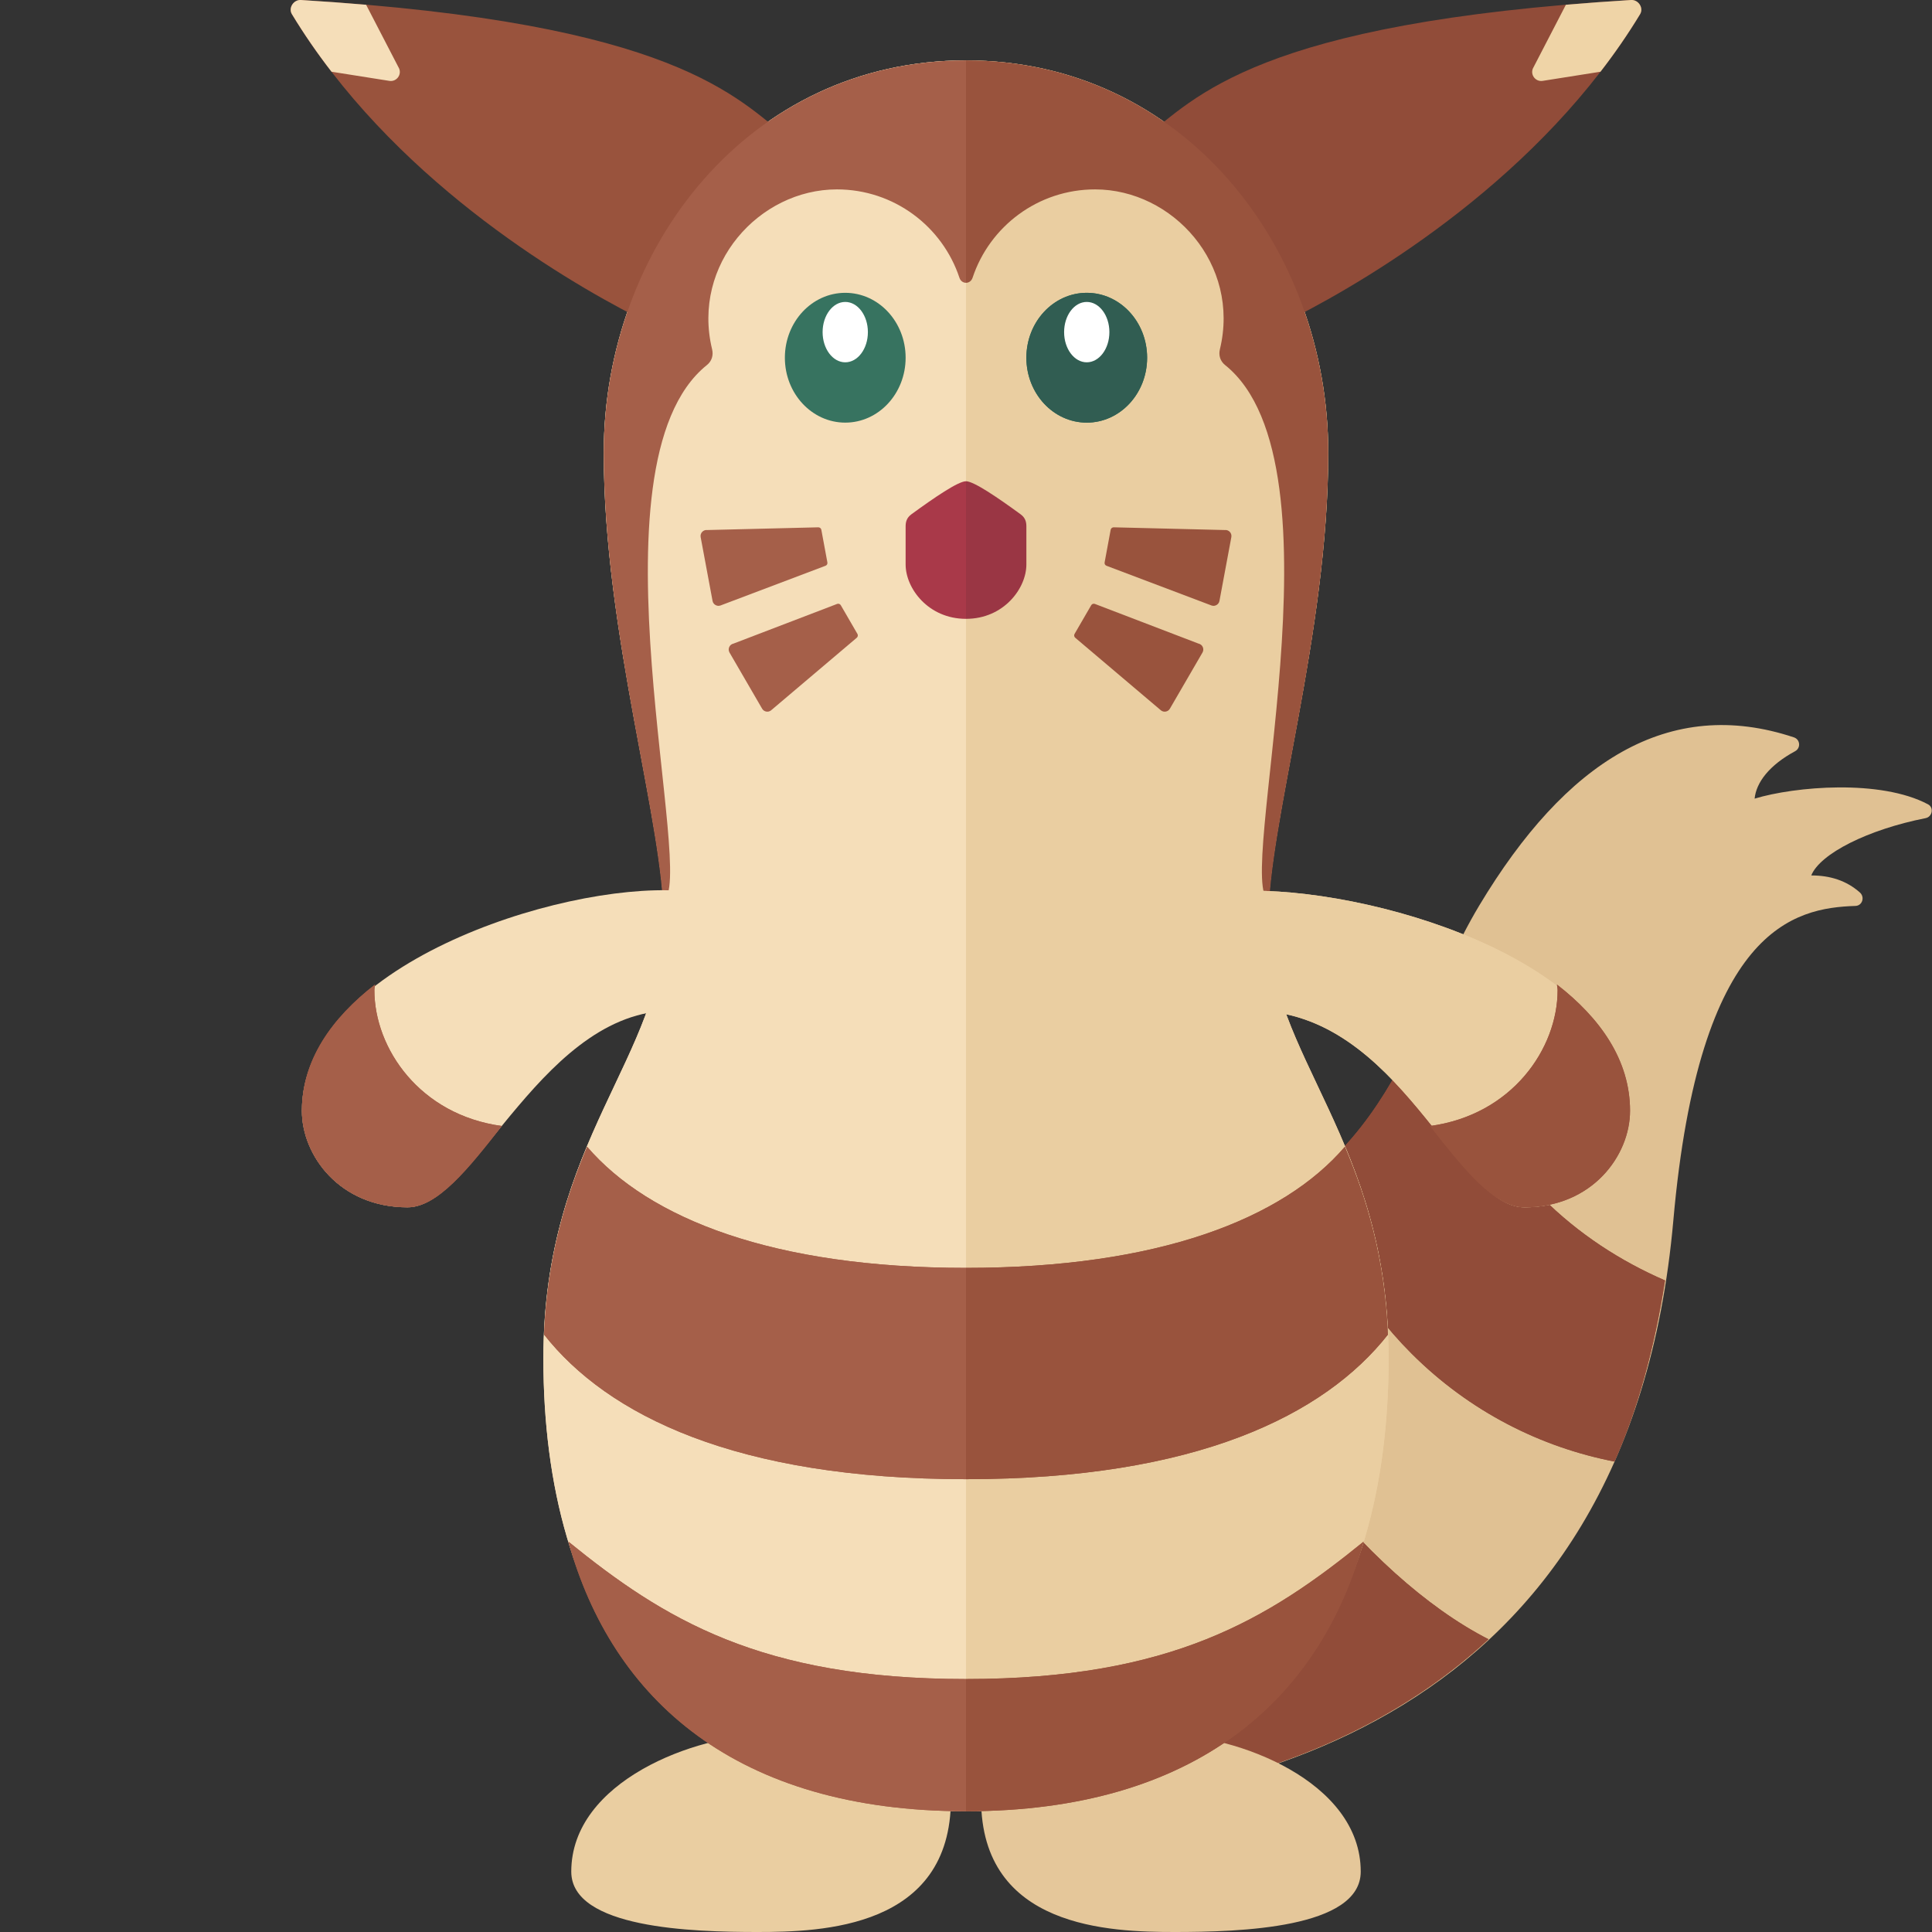 <svg xmlns="http://www.w3.org/2000/svg" xmlns:xlink="http://www.w3.org/1999/xlink" id="icons" width="32" height="32" x="0" y="0" enable-background="new 0 0 32 32" version="1.1" viewBox="0 0 32 32" xml:space="preserve"><rect x="0" y="0" width="32" height="32" fill="#333333" stroke="none"/><g><path fill="#E0C193" d="M24.5,15c-1.511,2.519-1.466,6-8.5,6v9c4.422,0,10.976-1.437,11.716-9.788 c0.43-4.855,2.008-5.174,3.016-5.207c0.115-0.004,0.159-0.147,0.073-0.223C30.582,14.584,30.31,14.5,30,14.5 c0.147-0.362,0.941-0.761,1.894-0.949c0.112-0.022,0.141-0.176,0.04-0.229c-0.787-0.418-2.203-0.297-2.872-0.094 c0.026-0.269,0.245-0.556,0.67-0.785c0.098-0.053,0.086-0.195-0.019-0.23C27.642,11.525,25.934,12.609,24.5,15z"/><g><g><path fill="#914C39" d="M25.542,19.836c-0.959-0.959-1.552-2.131-1.789-3.339c-0.489,1.082-0.999,2.178-2.051,3.021 c0.288,1.05,0.835,2.059,1.676,2.9c0.965,0.965,2.147,1.554,3.363,1.79c0.383-0.865,0.661-1.87,0.837-3 C26.846,20.89,26.149,20.443,25.542,19.836z"/></g><g><path fill="#914C39" d="M25.542,19.836c-0.959-0.959-1.552-2.131-1.789-3.339c-0.489,1.082-0.999,2.178-2.051,3.021 c0.288,1.05,0.835,2.059,1.676,2.9c0.965,0.965,2.147,1.554,3.363,1.79c0.383-0.865,0.661-1.87,0.837-3 C26.846,20.89,26.149,20.443,25.542,19.836z"/></g></g><g><g><path fill="#914C39" d="M19.582,20.567C18.646,20.837,17.488,21,16,21v9c2.694,0,6.174-0.544,8.654-2.849 C22.591,26.099,20.386,23.233,19.582,20.567z"/></g><g><path fill="#914C39" d="M19.582,20.567C18.646,20.837,17.488,21,16,21v9c2.694,0,6.174-0.544,8.654-2.849 C22.591,26.099,20.386,23.233,19.582,20.567z"/></g></g><g><g><path fill="#F5DEB9" d="M11,15.25c0-1.595-1-4.75-1-7.75C10,4.098,12.409,1,16,1v29c-5,0-7-3.25-7-7.5C9,18.871,11,17.5,11,15.25 z"/></g><g><path fill="#F5DEB9" d="M11,15.25c0-1.595-1-4.75-1-7.75C10,4.098,12.409,1,16,1v29c-5,0-7-3.25-7-7.5C9,18.871,11,17.5,11,15.25 z"/></g></g><path fill="#99533D" d="M13.062,2.296C12.201,1.619,11.184,0.375,4.984,0C4.863-0.007,4.772,0.131,4.835,0.235 c1.631,2.691,4.44,4.362,5.704,5.01C10.539,5.246,11.938,3.233,13.062,2.296z"/><path fill="#EACEA1" d="M12.717,28.731c-1.19,0-3.255,0.768-3.255,2.269c0,0.942,2.012,1,3.081,1s3.207-0.062,3.207-2.2 C15.75,28.823,14.734,28.731,12.717,28.731z"/><path fill="#E5C79A" d="M19.283,28.731c1.19,0,3.255,0.768,3.255,2.269c0,0.942-2.012,1-3.081,1s-3.207-0.062-3.207-2.2 C16.25,28.823,17.266,28.731,19.283,28.731z"/><g><ellipse cx="14" cy="5.925" fill="#377360" rx="1" ry="1.075"/><ellipse cx="14" cy="5.501" fill="#FFF" rx=".375" ry=".5"/></g><path fill="#A93949" d="M16,7.971v2.279c-0.624,0-1-0.504-1-0.9c0-0.195,0-0.434,0-0.631c0-0.072,0.016-0.143,0.096-0.201 C15.474,8.242,15.871,7.971,16,7.971z"/><path fill="#A55F49" d="M13.604,8.775c-0.004-0.024-0.026-0.041-0.05-0.041l-1.837,0.045c-0.068-0.009-0.124,0.05-0.112,0.117 l0.197,1.057c0.011,0.06,0.074,0.096,0.131,0.076l1.74-0.658c0.023-0.009,0.036-0.032,0.031-0.056L13.604,8.775z"/><path fill="#A55F49" d="M13.926,10.024c-0.012-0.021-0.038-0.03-0.061-0.021l-1.716,0.657c-0.067,0.014-0.1,0.089-0.066,0.148 l0.54,0.93c0.031,0.053,0.102,0.066,0.149,0.027l1.419-1.202c0.018-0.016,0.023-0.042,0.011-0.063L13.926,10.024z"/><g><g><path fill="#EACEA1" d="M21,15.25c0-1.595,1-4.75,1-7.75C22,4.098,19.591,1,16,1v29c5,0,7-3.25,7-7.5C23,18.871,21,17.5,21,15.25 z"/></g><g><path fill="#EACEA1" d="M21,15.25c0-1.595,1-4.75,1-7.75C22,4.098,19.591,1,16,1v29c5,0,7-3.25,7-7.5C23,18.871,21,17.5,21,15.25 z"/></g></g><g><g><path fill="#99533D" d="M16,27.81V30c3.797,0,5.859-1.844,6.586-4.466C21.011,26.812,19.406,27.81,16,27.81z"/></g><g><path fill="#99533D" d="M16,27.81V30c3.797,0,5.859-1.844,6.586-4.466C21.011,26.812,19.406,27.81,16,27.81z"/></g></g><g><g><path fill="#A55F49" d="M9.012,22.106c0.053-1.28,0.356-2.259,0.713-3.112C10.75,20.188,12.812,21,16,21v3.5 C12.188,24.5,10.062,23.438,9.012,22.106z"/></g><g><path fill="#A55F49" d="M9.012,22.106c0.053-1.28,0.356-2.259,0.713-3.112C10.75,20.188,12.812,21,16,21v3.5 C12.188,24.5,10.062,23.438,9.012,22.106z"/></g></g><g><g><path fill="#99533D" d="M22.988,22.106c-0.053-1.28-0.356-2.259-0.713-3.112C21.25,20.188,19.188,21,16,21v3.5 C19.812,24.5,21.938,23.438,22.988,22.106z"/></g><g><path fill="#99533D" d="M22.988,22.106c-0.053-1.28-0.356-2.259-0.713-3.112C21.25,20.188,19.188,21,16,21v3.5 C19.812,24.5,21.938,23.438,22.988,22.106z"/></g></g><g><g><path fill="#A55F49" d="M16,27.81V30c-3.797,0-5.859-1.844-6.586-4.466C10.989,26.812,12.594,27.81,16,27.81z"/></g><g><path fill="#A55F49" d="M16,27.81V30c-3.797,0-5.859-1.844-6.586-4.466C10.989,26.812,12.594,27.81,16,27.81z"/></g></g><path fill="#F5DEB9" d="M4.835,0.235c0.202,0.333,0.422,0.651,0.656,0.953L6.452,1.34c0.114,0.016,0.203-0.099,0.159-0.205 L6.064,0.079C5.723,0.05,5.364,0.023,4.984,0C4.863-0.007,4.772,0.131,4.835,0.235z"/><path fill="#A55F49" d="M10,7.5c0,2.814,0.87,5.748,0.979,7.419c0.596-0.239-1.329-7.223,0.73-8.873 c0.079-0.063,0.11-0.16,0.086-0.259c-0.342-1.41,0.78-2.65,2.067-2.65c0.945,0,1.747,0.613,2.029,1.463 C15.91,4.657,15.955,4.684,16,4.684V1C12.409,1,10,4.098,10,7.5z"/><path fill="#914C39" d="M18.938,2.296C19.799,1.619,20.816,0.375,27.016,0c0.122-0.007,0.212,0.131,0.149,0.235 c-1.631,2.691-4.44,4.362-5.704,5.01C21.461,5.246,20.062,3.233,18.938,2.296z"/><path fill="#99533D" d="M18.396,8.775c0.004-0.024,0.026-0.041,0.05-0.041l1.837,0.045c0.068-0.009,0.124,0.05,0.112,0.117 l-0.197,1.057c-0.011,0.06-0.074,0.096-0.131,0.076l-1.74-0.658c-0.023-0.009-0.036-0.032-0.031-0.056L18.396,8.775z"/><path fill="#99533D" d="M18.074,10.024c0.012-0.021,0.038-0.03,0.061-0.021l1.716,0.657c0.067,0.014,0.1,0.089,0.066,0.148 l-0.54,0.93c-0.031,0.053-0.102,0.066-0.149,0.027l-1.419-1.202c-0.018-0.016-0.023-0.042-0.011-0.063L18.074,10.024z"/><path fill="#EFD4A7" d="M27.165,0.235c-0.202,0.333-0.422,0.651-0.656,0.953L25.548,1.34c-0.114,0.016-0.203-0.099-0.159-0.205 l0.547-1.056C26.277,0.05,26.636,0.023,27.016,0C27.137-0.007,27.228,0.131,27.165,0.235z"/><path fill="#99533D" d="M22,7.5c0,2.814-0.87,5.748-0.979,7.419c-0.596-0.239,1.329-7.223-0.73-8.873 c-0.079-0.063-0.11-0.16-0.086-0.259c0.342-1.41-0.78-2.65-2.067-2.65c-0.945,0-1.747,0.613-2.029,1.463 C16.09,4.657,16.045,4.684,16,4.684V1C19.591,1,22,4.098,22,7.5z"/><g><path fill="#F5DEB9" d="M11.25,14.753C9.25,14.625,5,16,5,18.398c0,0.74,0.625,1.599,1.75,1.599c1.129,0,2.25-3.372,4.5-3.256 C11.25,16.141,11.25,15.569,11.25,14.753z"/></g><g><g><path fill="#A55F49" d="M6.201,16.4c0-0.032,0.009-0.061,0.01-0.092C5.497,16.861,5,17.557,5,18.398 c0,0.74,0.625,1.599,1.75,1.599c0.499,0,1.006-0.637,1.562-1.347C6.955,18.466,6.201,17.367,6.201,16.4z"/></g><g><path fill="#A55F49" d="M6.201,16.4c0-0.032,0.009-0.061,0.01-0.092C5.497,16.861,5,17.557,5,18.398 c0,0.74,0.625,1.599,1.75,1.599c0.499,0,1.006-0.637,1.562-1.347C6.955,18.466,6.201,17.367,6.201,16.4z"/></g></g><g><g><path fill="#EACEA1" d="M20.75,14.753c2.188,0,6.25,1.247,6.25,3.645c0,0.74-0.625,1.599-1.75,1.599 c-1.129,0-2.062-3.256-4.5-3.256C20.75,16.141,20.75,15.569,20.75,14.753z"/></g><g><path fill="#EACEA1" d="M20.75,14.753c2.188,0,6.25,1.247,6.25,3.645c0,0.74-0.625,1.599-1.75,1.599 c-1.129,0-2.062-3.256-4.5-3.256C20.75,16.141,20.75,15.569,20.75,14.753z"/></g></g><g><g><path fill="#99533D" d="M25.799,16.4c0-0.032-0.009-0.061-0.01-0.092c0.714,0.554,1.21,1.249,1.21,2.09 c0,0.74-0.625,1.599-1.75,1.599c-0.499,0-1.006-0.637-1.562-1.347C25.045,18.466,25.799,17.367,25.799,16.4z"/></g><g><path fill="#99533D" d="M25.799,16.4c0-0.032-0.009-0.061-0.01-0.092c0.714,0.554,1.21,1.249,1.21,2.09 c0,0.74-0.625,1.599-1.75,1.599c-0.499,0-1.006-0.637-1.562-1.347C25.045,18.466,25.799,17.367,25.799,16.4z"/></g></g><g><g><ellipse cx="18" cy="5.925" fill="#246C57" rx="1" ry="1.075"/></g><g><ellipse cx="18" cy="5.925" fill="#315D52" rx="1" ry="1.075"/></g></g><ellipse cx="18" cy="5.501" fill="#FFF" rx=".375" ry=".5"/><path fill="#9A3644" d="M16,7.971v2.279c0.624,0,1-0.504,1-0.9c0-0.195,0-0.434,0-0.631c0-0.072-0.016-0.143-0.096-0.201 C16.526,8.242,16.129,7.971,16,7.971z"/></g></svg>